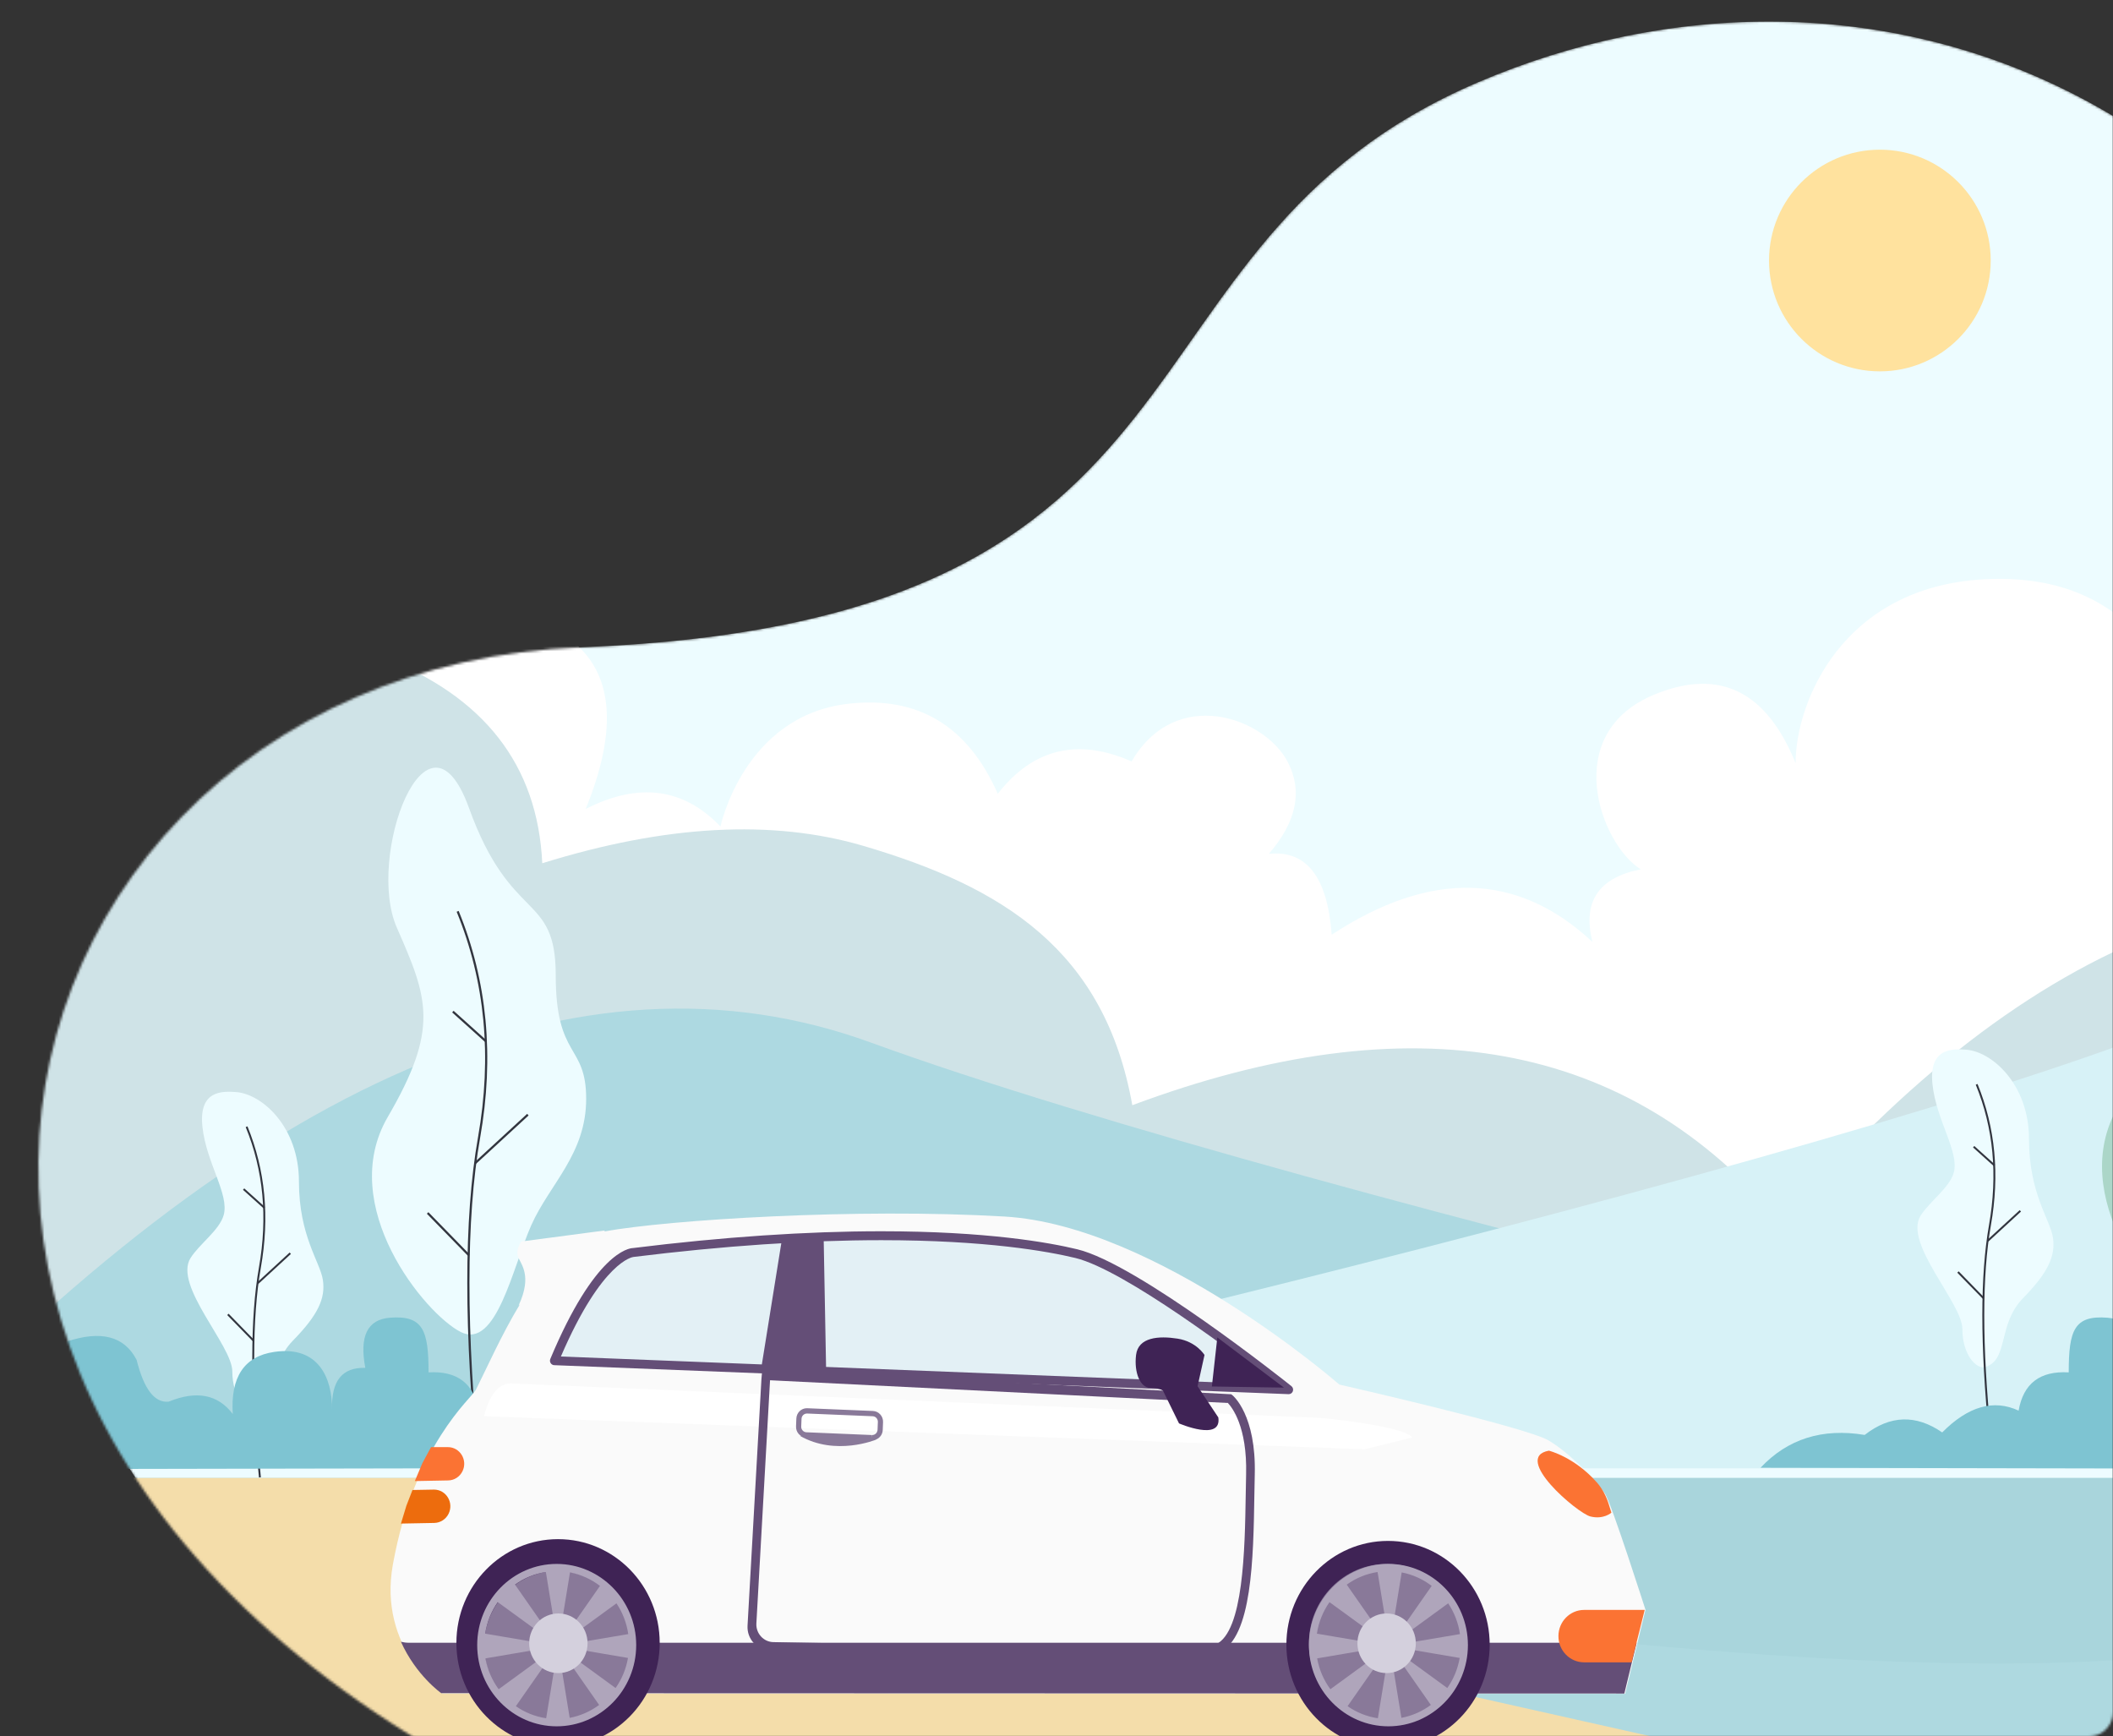 <svg width="881" height="724" viewBox="0 0 881 724" fill="none" xmlns="http://www.w3.org/2000/svg">
<rect x="0" y="0" width="881" height="724" fill="#333333" stroke="none"/>
<mask id="mask0" mask-type="alpha" maskUnits="userSpaceOnUse" x="0" y="0" width="881" height="724">
<rect width="881" height="724" rx="10" fill="white"/>
</mask>
<g mask="url(#mask0)">
<mask id="mask1" mask-type="alpha" maskUnits="userSpaceOnUse" x="16" y="9" width="1037" height="817">
<path d="M1042.68 294.265C979.135 30.454 775.994 -34.032 616.089 34.372C456.183 102.776 519.913 259.165 242.55 269.847C-34.813 280.528 -126.139 682.484 369.547 802.38C865.233 922.276 1106.22 558.075 1042.68 294.265Z" fill="white"/>
</mask>
<g mask="url(#mask1)">
<path d="M1042.68 294.265C979.134 30.454 775.993 -34.032 616.087 34.372C456.182 102.776 519.912 259.165 242.549 269.847C-34.815 280.528 -126.141 682.484 369.546 802.38C865.232 922.276 1106.22 558.075 1042.68 294.265Z" fill="#EDFCFF"/>
<path d="M783.797 154.841C758.273 154.841 737.582 134.15 737.582 108.626C737.582 83.102 758.273 62.411 783.797 62.411C809.321 62.411 830.012 83.102 830.012 108.626C830.012 134.15 809.321 154.841 783.797 154.841Z" fill="#FFE29E"/>
<path fill-rule="evenodd" clip-rule="evenodd" d="M1033.82 180.616C981.168 166.466 946.932 168.127 931.117 185.598C907.395 211.804 926.492 249.469 950.421 255.375C925.586 256.5 912.048 269.188 909.806 293.437C894.331 256.745 866.861 239.442 827.395 241.529C768.195 244.659 748.666 292.739 748.666 318.201C736.485 288.186 717.004 278.588 690.223 289.408C650.052 305.638 667.29 352.013 684.104 362.468C666.445 365.959 659.731 376.049 663.96 392.736C632.812 363.671 596.574 362.668 555.246 389.727C553.452 365.643 544.718 354.405 529.045 356.013C540.678 342.52 543.26 329.673 536.791 317.472C527.088 299.171 490.306 285.804 471.82 317.472C449.347 307.607 430.747 312.105 416.021 330.966C403.504 302.61 382.72 290.1 353.668 293.437C310.09 298.443 300.393 344.618 300.393 344.618C284.969 328.495 266.235 326.059 244.192 337.31C257.932 303.575 255.664 279.926 237.387 266.363C209.972 246.018 108.16 242.212 129.181 311.852C143.195 358.279 203.093 415.924 308.874 484.788L555.246 534.229H1079.63L1066.71 185.598L1033.82 180.616Z" fill="white"/>
<path fill-rule="evenodd" clip-rule="evenodd" d="M-31.367 260.828C136.442 244.975 222.261 278.011 226.093 359.938C277.421 343.949 322.033 341.529 359.929 352.678C418.234 369.831 460.587 396.231 472.107 460.817C588.78 417.3 679.079 433.698 743.003 510.011C845.939 389.136 953.691 347.869 1066.26 386.21C1178.83 424.551 1150.6 499.726 981.569 611.736H-51.472L-31.367 260.828Z" fill="#CFE3E7"/>
<path d="M-31.359 616.227H1098.87V928.671H-31.359V616.227Z" fill="#AED9E0"/>
<path fill-rule="evenodd" clip-rule="evenodd" d="M-47.162 612.151C105.196 449.65 241.969 390.506 363.157 434.719C544.938 501.038 1027.71 612.151 1065.09 612.151C1090 612.151 719.255 612.151 -47.162 612.151Z" fill="#ADD9E1"/>
<path fill-rule="evenodd" clip-rule="evenodd" d="M1297.2 612.151C1144.84 449.65 1008.07 390.506 886.881 434.719C705.1 501.038 222.327 612.151 184.95 612.151C160.032 612.151 530.782 612.151 1297.2 612.151Z" fill="#D7F2F7"/>
<path fill-rule="evenodd" clip-rule="evenodd" d="M842.53 758.554L207.926 616.227H12.207C142.041 834.645 307.82 927.367 509.545 894.392C711.27 861.418 822.265 816.138 842.53 758.554Z" fill="#F4DDAA"/>
<path fill-rule="evenodd" clip-rule="evenodd" d="M916.881 332.836C934.396 381.352 953.043 367.689 953.043 402.602C953.043 437.515 965.732 430.986 965.732 454.075C965.732 477.165 950.458 489.634 942.809 506.863C935.16 524.092 928.273 558.795 913.429 551.304C898.584 543.813 861.419 498.702 883.015 461.642C904.612 424.583 899.769 412.228 886.789 382.711C873.809 353.194 899.366 284.32 916.881 332.836Z" fill="#ABD6C8"/>
<path fill-rule="evenodd" clip-rule="evenodd" d="M819.711 437.666C830.537 438.425 845.976 452.118 845.976 474.952C845.976 497.787 854.881 508.557 855.967 516.08C857.054 523.602 854.094 530.446 843.456 541.317C832.819 552.188 837.594 566.968 827.712 569.985C824.15 571.073 818.196 564.952 818.196 554.146C818.196 543.34 793.598 518.34 800.765 506.894C804.428 501.044 812.796 495.287 814.586 488.998C817.054 480.329 807.338 467.255 805.735 452.118C804.122 436.894 813.97 437.263 819.711 437.666Z" fill="#EDFCFF"/>
<path d="M824.145 452.115C831.553 470.246 833.405 489.807 829.701 510.8C825.997 531.792 825.997 560.967 829.701 598.325" stroke="#32353F" stroke-width="0.8"/>
<path d="M828.713 517.435L842.371 504.865" stroke="#32353F" stroke-width="0.8"/>
<path d="M831.553 485.901L822.906 478.126" stroke="#32353F" stroke-width="0.8"/>
<path d="M827.045 541.314L816.365 530.365" stroke="#32353F" stroke-width="0.8"/>
<path fill-rule="evenodd" clip-rule="evenodd" d="M195.549 336.91C213.063 385.426 231.711 371.762 231.711 406.676C231.711 441.589 244.4 435.06 244.4 458.149C244.4 481.238 229.126 493.707 221.477 510.937C213.828 528.166 206.941 562.869 192.097 555.378C177.252 547.887 140.086 502.776 161.683 465.716C183.28 428.656 178.437 416.301 165.457 386.785C152.477 357.268 178.034 288.394 195.549 336.91Z" fill="#EDFCFF"/>
<path d="M190.816 379.985C202.721 409.123 205.698 440.561 199.745 474.299C193.792 508.037 193.792 554.926 199.745 614.964" stroke="#32353F" stroke-width="0.9"/>
<path d="M198.144 484.959L220.093 464.756" stroke="#32353F" stroke-width="0.9"/>
<path d="M202.721 434.284L188.824 421.789" stroke="#32353F" stroke-width="0.9"/>
<path d="M195.463 523.341L178.298 505.744" stroke="#32353F" stroke-width="0.9"/>
<path fill-rule="evenodd" clip-rule="evenodd" d="M98.375 455.335C109.201 456.094 124.64 469.787 124.64 492.621C124.64 515.456 133.545 526.226 134.632 533.749C135.719 541.271 132.758 548.115 122.121 558.986C111.483 569.857 116.259 584.637 106.376 587.654C102.814 588.741 96.861 582.621 96.861 571.815C96.861 561.009 72.262 536.009 79.43 524.563C83.093 518.713 91.461 512.956 93.251 506.667C95.718 497.997 86.003 484.924 84.399 469.787C82.786 454.563 92.635 454.932 98.375 455.335Z" fill="#EDFCFF"/>
<path d="M102.814 469.785C110.222 487.916 112.074 507.477 108.37 528.47C104.666 549.462 104.666 578.637 108.37 615.995" stroke="#32353F" stroke-width="0.8"/>
<path d="M107.375 535.103L121.032 522.533" stroke="#32353F" stroke-width="0.8"/>
<path d="M110.222 503.573L101.575 495.797" stroke="#32353F" stroke-width="0.8"/>
<path d="M105.703 558.986L95.023 548.037" stroke="#32353F" stroke-width="0.8"/>
<path opacity="0.366" fill-rule="evenodd" clip-rule="evenodd" d="M981.671 616.228H210.722C656.44 697.181 913.423 714.625 981.671 668.559C1049.92 622.494 1049.92 605.05 981.671 616.228Z" fill="#9FCDD6"/>
<path fill-rule="evenodd" clip-rule="evenodd" d="M27.659 559.422C42.083 554.568 51.851 557.097 56.962 567.01C59.999 579.194 64.448 585 70.308 584.429C81.95 579.672 90.865 581.389 97.052 589.58C96.069 574.159 101.817 565.528 114.296 563.689C133.014 560.93 138.464 574.896 138.464 587.481C138.097 575.762 142.714 570.045 152.315 570.329C149.792 557.16 153.186 550.195 162.494 549.432C176.457 548.288 178.684 554.762 178.684 572.216C190.641 571.516 197.604 576.832 199.575 588.165C210.01 583.319 220.63 586.349 231.434 597.253C242.393 589.692 253.169 590.04 263.761 598.295C281.395 595.377 295.868 599.939 307.18 611.981L45.748 612.482L27.659 561.516" fill="#7EC4D2"/>
<path fill-rule="evenodd" clip-rule="evenodd" d="M1013.56 559.422C999.141 554.568 989.373 557.097 984.261 567.01C981.225 579.194 976.776 585 970.916 584.429C959.274 579.672 950.359 581.389 944.172 589.58C945.155 574.159 939.407 565.528 926.928 563.689C908.209 560.93 902.76 574.896 902.76 587.481C903.126 575.762 898.509 570.045 888.909 570.329C891.431 557.16 888.038 550.195 878.73 549.432C864.767 548.288 862.539 554.762 862.539 572.216C850.583 571.516 843.619 576.832 841.649 588.165C831.214 583.319 820.594 586.349 809.789 597.253C798.83 589.692 788.055 590.04 777.463 598.295C759.829 595.377 745.356 599.939 734.043 611.981L995.476 612.482L1013.56 561.516" fill="#7EC4D2"/>
</g>
<path fill-rule="evenodd" clip-rule="evenodd" d="M578.153 655.03C561.053 655.03 547.19 669.181 547.19 686.651C547.19 704.107 561.053 718.272 578.153 718.272C595.253 718.272 609.115 704.107 609.115 686.651C609.115 669.181 595.253 655.03 578.153 655.03Z" fill="#5F6260"/>
<path fill-rule="evenodd" clip-rule="evenodd" d="M645.551 600.534C635.988 594.956 558.43 577.294 558.43 577.294C558.43 577.294 482.543 510.953 418.795 507.234C357.451 503.649 279.109 508.533 251.786 513.476L252.287 513.033L217.423 517.637C217.423 517.637 215.017 520.706 215.919 523.775C216.822 526.844 222.232 531.448 216.219 544.345L216.741 543.887C208.98 556.71 202.865 570.668 198.415 579.463C196.545 583.152 172.915 602.083 163.809 652.311C157.469 687.281 184.3 706.095 184.3 706.095L677.576 706.242L686.076 671.213C686.076 671.213 671.961 627.035 669.229 622.859C666.495 618.668 655.113 606.111 645.551 600.534Z" fill="#FAFAFA"/>
<path fill-rule="evenodd" clip-rule="evenodd" d="M167.172 684.542C173.483 698.619 183.981 705.982 183.981 705.982L677.257 706.129L682.393 684.955H170.663C169.407 684.955 168.25 684.808 167.172 684.542Z" fill="#644E77"/>
<path fill-rule="evenodd" clip-rule="evenodd" d="M649.774 682.196C649.774 688.231 654.566 693.115 660.474 693.115H680.281L685.746 671.262H660.474C654.566 671.262 649.774 676.161 649.774 682.196Z" fill="#FB7333"/>
<path fill-rule="evenodd" clip-rule="evenodd" d="M665.784 618.083C656.399 607.445 645.795 604.862 645.795 604.862C630.314 607.651 657.633 630.891 663.098 632.293C668.561 633.68 671.866 630.714 671.866 630.714L670.727 627.084C669.688 623.779 668.061 620.651 665.784 618.083Z" fill="#FB7333"/>
<path fill-rule="evenodd" clip-rule="evenodd" d="M232.661 641.75C209.276 641.75 190.293 661.124 190.293 685.014C190.293 708.932 209.276 728.306 232.661 728.306C256.081 728.306 275.052 708.932 275.052 685.014C275.052 661.124 256.081 641.75 232.661 641.75Z" fill="#3F2355"/>
<path fill-rule="evenodd" clip-rule="evenodd" d="M232.503 655.03C215.587 655.03 201.853 669.048 201.853 686.327C201.853 703.62 215.587 717.638 232.503 717.638C249.446 717.638 263.17 703.62 263.17 686.327C263.17 669.048 249.446 655.03 232.503 655.03Z" fill="#897999"/>
<path fill-rule="evenodd" clip-rule="evenodd" d="M261.95 681.339L242.194 684.674C242.324 685.294 242.406 685.914 242.406 686.563C242.406 687.02 242.324 687.507 242.263 687.95L261.833 691.285C261.037 695.903 259.237 700.167 256.662 703.827L240.73 692.214C240.117 693.144 239.327 693.941 238.453 694.634L249.807 710.88C246.221 713.536 242.055 715.41 237.528 716.266L234.312 696.567C233.688 696.715 233.049 696.774 232.377 696.774C231.883 696.774 231.422 696.715 230.961 696.641L227.719 716.428C223.091 715.735 218.789 713.993 215.086 711.396L226.62 694.885C225.7 694.236 224.874 693.395 224.213 692.436L207.915 704.328C205.182 700.595 203.255 696.228 202.405 691.462L222.514 688.038C222.468 687.537 222.384 687.064 222.384 686.563C222.384 685.899 222.468 685.22 222.585 684.6L202.288 681.162C203.028 676.322 204.863 671.852 207.548 668.015L224.496 680.351C225.145 679.465 225.936 678.669 226.844 678.064L214.738 660.726C218.49 658.011 222.865 656.181 227.596 655.458L231.033 676.485C231.481 676.411 231.929 676.337 232.377 676.337C233.014 676.337 233.617 676.411 234.229 676.544L237.652 655.62C242.28 656.506 246.526 658.468 250.157 661.242L238.253 678.3C239.09 678.934 239.857 679.701 240.471 680.587L257.029 668.517C259.556 672.279 261.261 676.632 261.95 681.339ZM232.094 652.079C213.83 652.079 198.965 667.263 198.965 685.914C198.965 704.609 213.83 719.792 232.094 719.792C250.382 719.792 265.259 704.609 265.259 685.914C265.259 667.263 250.382 652.079 232.094 652.079Z" fill="#AFA5BB"/>
<path fill-rule="evenodd" clip-rule="evenodd" d="M232.807 672.736C226.084 672.736 220.634 678.299 220.634 685.175C220.634 692.036 226.084 697.599 232.807 697.599C239.53 697.599 244.981 692.036 244.981 685.175C244.981 678.299 239.53 672.736 232.807 672.736Z" fill="#D4D0DD"/>
<path fill-rule="evenodd" clip-rule="evenodd" d="M213.318 576.832C204.503 576.463 201.853 590.481 201.853 590.481L568.894 604.292L588.902 599.349C584.83 594.42 551.105 591.233 551.105 591.233L213.318 576.832Z" fill="white"/>
<path fill-rule="evenodd" clip-rule="evenodd" d="M519.557 614.705C519.489 617.376 519.445 620.268 519.395 623.293C519.028 646.002 518.476 680.309 506.958 685.621C503.253 687.317 462.249 687.406 322.593 684.691C318.434 684.691 315.127 681.12 315.365 676.885L321.064 575.5L511.948 584.973C513.609 586.699 520.062 594.771 519.557 614.705ZM513.802 581.697L513.34 581.343L317.823 570.926L317.472 575.087L311.682 677.83C311.374 683.319 315.557 687.952 320.927 688.1C361.745 689.162 414.503 691.951 439.168 691.951C480.91 691.951 504.133 690.962 508.444 688.97C522.044 682.699 522.576 649.794 523.002 623.352C523.051 620.342 523.097 617.465 523.164 614.809C523.787 589.99 514.21 582.037 513.802 581.697Z" fill="#644E77"/>
<path fill-rule="evenodd" clip-rule="evenodd" d="M578.72 642.487C555.335 642.487 536.352 661.861 536.352 685.75C536.352 709.669 555.335 729.043 578.72 729.043C602.139 729.043 621.111 709.669 621.111 685.75C621.111 661.861 602.139 642.487 578.72 642.487Z" fill="#3F2355"/>
<path fill-rule="evenodd" clip-rule="evenodd" d="M578.192 652.079C560.281 652.079 545.739 666.923 545.739 685.22C545.739 703.532 560.281 718.376 578.192 718.376C596.131 718.376 610.662 703.532 610.662 685.22C610.662 666.923 596.131 652.079 578.192 652.079Z" fill="#897999"/>
<path fill-rule="evenodd" clip-rule="evenodd" d="M608.724 681.339L588.968 684.674C589.097 685.294 589.181 685.914 589.181 686.563C589.181 687.02 589.097 687.507 589.038 687.95L608.607 691.285C607.81 695.903 606.011 700.167 603.436 703.827L587.504 692.214C586.892 693.144 586.101 693.941 585.229 694.634L596.581 710.88C592.995 713.536 588.829 715.41 584.303 716.266L581.086 696.567C580.462 696.715 579.823 696.774 579.151 696.774C578.657 696.774 578.196 696.715 577.735 696.641L574.493 716.428C569.865 715.735 565.563 713.993 561.86 711.396L573.393 694.885C572.475 694.236 571.648 693.395 570.988 692.436L554.689 704.328C551.957 700.595 550.029 696.228 549.178 691.462L569.288 688.038C569.242 687.537 569.158 687.064 569.158 686.563C569.158 685.899 569.242 685.22 569.359 684.6L549.063 681.162C549.802 676.322 551.637 671.852 554.322 668.015L571.271 680.351C571.92 679.465 572.71 678.669 573.619 678.064L561.512 660.726C565.263 658.011 569.638 656.181 574.37 655.458L577.808 676.485C578.256 676.411 578.704 676.337 579.151 676.337C579.789 676.337 580.391 676.411 581.004 676.544L584.425 655.62C589.053 656.506 593.3 658.468 596.931 661.242L585.028 678.3C585.865 678.934 586.632 679.701 587.246 680.587L603.803 668.517C606.33 672.279 608.035 676.632 608.724 681.339ZM578.868 652.079C560.605 652.079 545.739 667.263 545.739 685.914C545.739 704.609 560.605 719.792 578.868 719.792C597.155 719.792 612.035 704.609 612.035 685.914C612.035 667.263 597.155 652.079 578.868 652.079Z" fill="#AFA5BB"/>
<path fill-rule="evenodd" clip-rule="evenodd" d="M578.145 672.736C571.422 672.736 565.972 678.299 565.972 685.175C565.972 692.036 571.422 697.599 578.145 697.599C584.868 697.599 590.317 692.036 590.317 685.175C590.317 678.299 584.868 672.736 578.145 672.736Z" fill="#D4D0DD"/>
<path fill-rule="evenodd" clip-rule="evenodd" d="M186.748 603.385H179.718L176.112 610.054L172.956 617.535L186.875 617.27C189.405 617.225 191.699 615.75 192.831 613.433C195.092 608.815 191.803 603.385 186.748 603.385Z" fill="#FB7333"/>
<path fill-rule="evenodd" clip-rule="evenodd" d="M180.962 621.094L171.981 621.256L169.426 627.852L167.172 635.259L181.089 634.993C183.621 634.934 185.914 633.459 187.047 631.142C189.308 626.524 186.019 621.094 180.962 621.094Z" fill="#ED6C0D"/>
<path fill-rule="evenodd" clip-rule="evenodd" d="M365.889 596.143C365.84 597.383 364.856 598.342 363.652 598.342V599.449L363.56 598.342L336.206 597.191C335.611 597.161 335.059 596.911 334.653 596.453C334.248 596.011 334.04 595.42 334.065 594.815L334.195 591.554C334.244 590.33 335.224 589.371 336.517 589.371H336.52L363.878 590.507C364.473 590.536 365.027 590.802 365.427 591.245C365.833 591.702 366.044 592.277 366.019 592.882L365.889 596.143ZM363.966 588.308L336.429 587.157C334.058 587.157 332.127 589.046 332.033 591.466L331.902 594.727C331.853 595.922 332.266 597.073 333.061 597.958C333.338 598.253 333.688 598.46 334.026 598.667L333.465 598.637C348.404 607.284 365.277 600.26 365.277 600.26H365.128C366.771 599.655 367.974 598.121 368.052 596.247L368.182 592.971C368.227 591.776 367.815 590.625 367.019 589.754C366.223 588.869 365.139 588.352 363.966 588.308Z" fill="#897999"/>
<path fill-rule="evenodd" clip-rule="evenodd" d="M264.978 521.859C264.978 521.859 250.863 522.316 232.194 566.967L538.405 579.051C538.405 579.051 474.886 528.366 449.843 522.316C424.8 516.281 366.518 509.302 264.978 521.859Z" fill="#E3F0F5"/>
<path fill-rule="evenodd" clip-rule="evenodd" d="M263.987 523.685C264.078 523.644 264.169 523.604 264.26 523.604C264.169 523.604 264.08 523.644 263.987 523.685ZM264.291 523.564C265.848 523.12 267.396 522.675 268.935 522.231C267.396 522.675 265.848 523.12 264.291 523.564Z" fill="#DAE8E6"/>
<path fill-rule="evenodd" clip-rule="evenodd" d="M233.857 565.597C251.04 525.668 263.89 524.104 264.131 524.089C301.642 519.441 336.421 517.095 367.497 517.095C411.11 517.095 436.877 521.743 448.357 524.517C468.892 529.475 516.757 565.759 531.69 577.342L233.857 565.597ZM449.197 520.902C437.564 518.084 411.48 513.377 367.497 513.377C336.275 513.377 301.35 515.738 263.853 520.386C262.29 520.43 248.042 522.171 229.451 566.615C229.217 567.176 229.269 567.825 229.59 568.341C229.91 568.858 230.459 569.182 231.057 569.212L537.267 581.297H537.338C538.099 581.297 538.787 580.81 539.049 580.072C539.32 579.319 539.08 578.464 538.458 577.962C535.855 575.881 474.34 526.967 449.197 520.902Z" fill="#644E77"/>
<path fill-rule="evenodd" clip-rule="evenodd" d="M505.281 578.097L535.333 578.569L507.557 557.646L505.281 578.097Z" fill="#3F2355"/>
<path fill-rule="evenodd" clip-rule="evenodd" d="M499.323 577.995L502.207 564.966C502.207 564.966 498.868 559.389 490.976 558.149C483.081 556.91 474.583 557.529 473.671 564.966C472.762 572.418 475.495 578.615 479.441 578.615C483.385 578.615 484.904 579.854 484.904 579.854L491.582 593.489C491.582 593.489 509.492 601.235 507.974 591.01L499.323 577.995Z" fill="#3F2355"/>
<path fill-rule="evenodd" clip-rule="evenodd" d="M326.095 516.256L317.442 570.188L344.459 571.899L343.396 514.854L326.095 516.256Z" fill="#644E77"/>
<path fill-rule="evenodd" clip-rule="evenodd" d="M671.595 522.069L671.452 521.832L671.595 522.069L678.951 519.28L681.091 521.449L678.951 519.28L671.595 522.069Z" fill="#82939C"/>
</g>
</svg>
